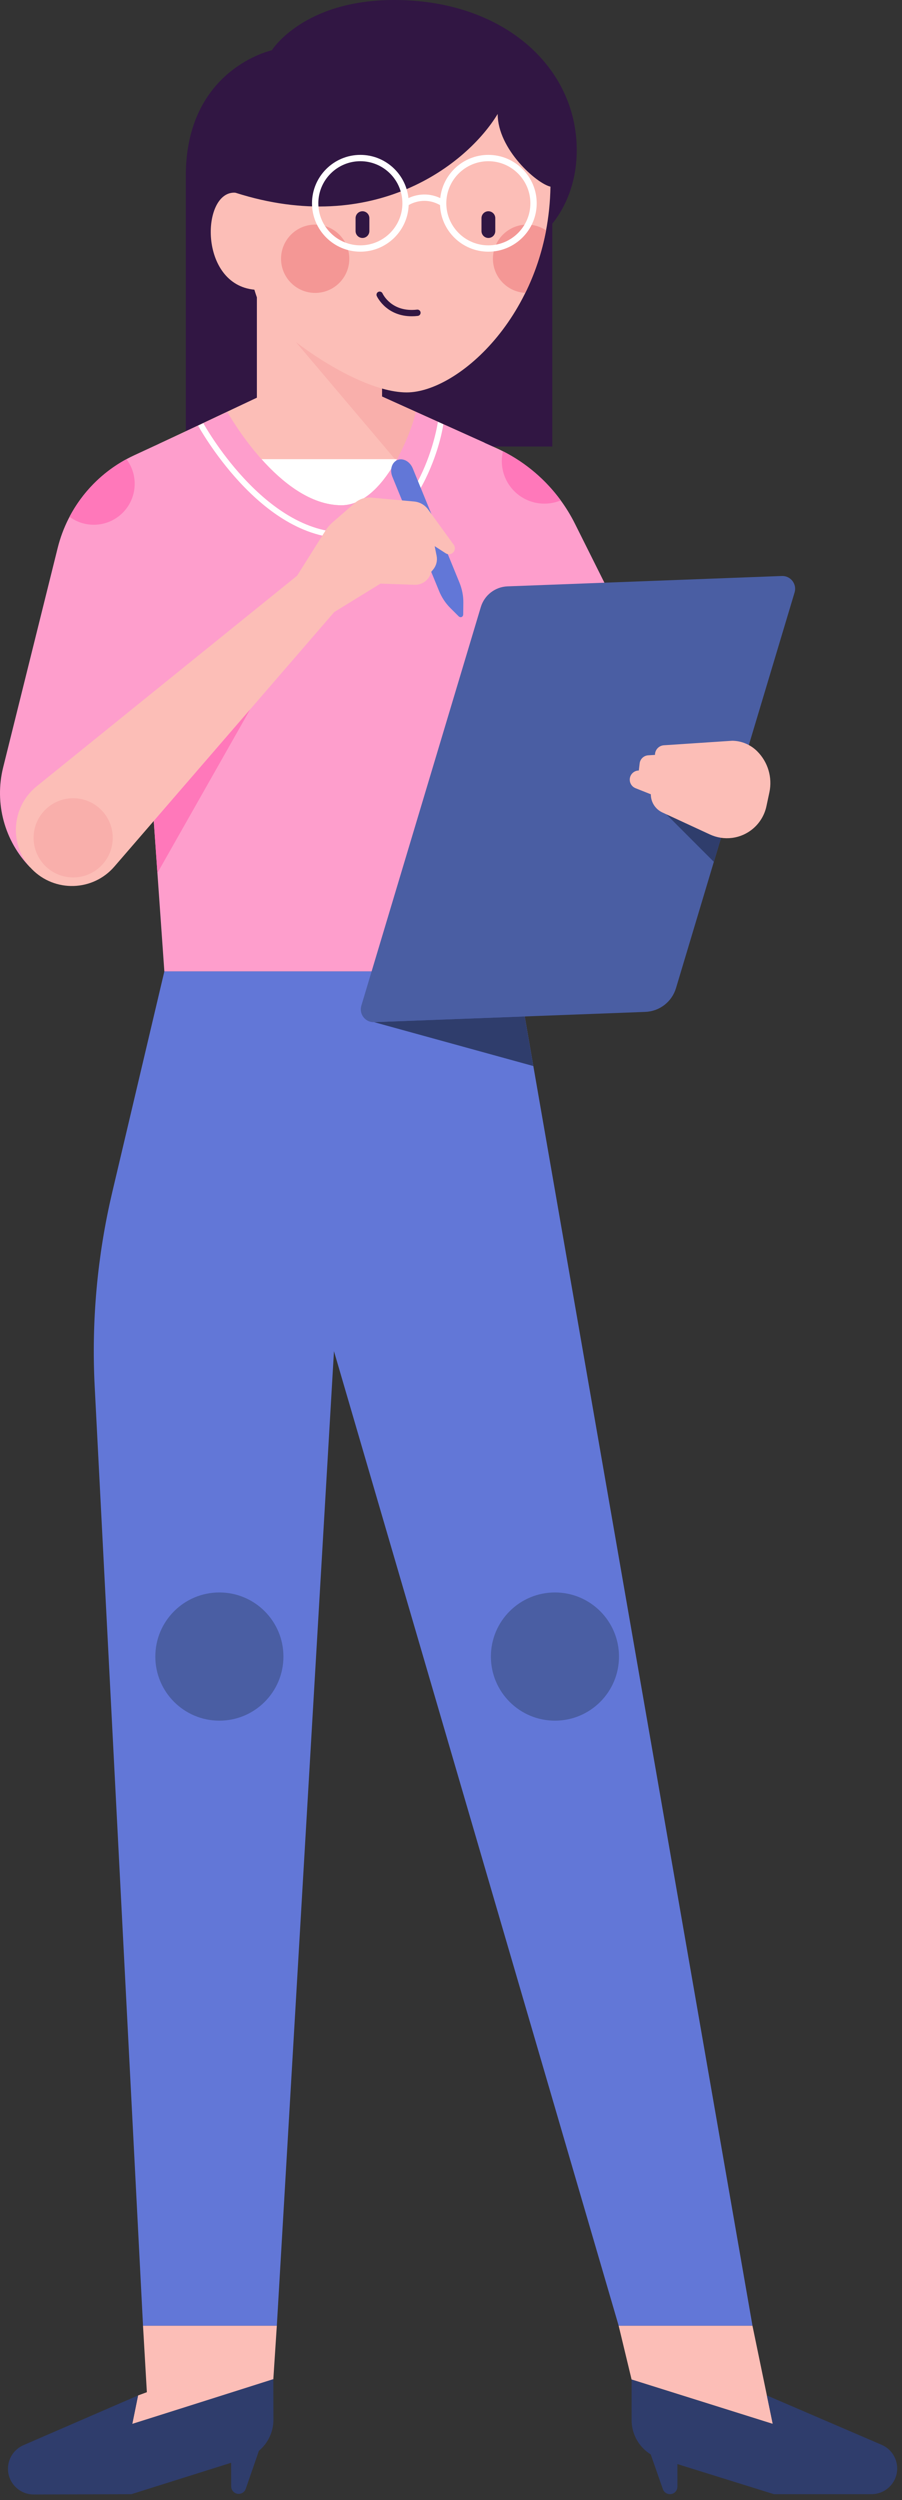 <svg width="117" height="324" viewBox="0 0 117 324" fill="none" xmlns="http://www.w3.org/2000/svg">
<rect x="0" y="0" width="117" height="324" fill="#333333" stroke="none"/>
<path d="M74.81 19.447C74.81 8.704 65.335 0 51.127 0C39.319 0 35.261 6.516 35.261 6.516C35.261 6.516 24.1 8.928 24.1 22.797C24.1 35.689 24.1 57.87 24.1 57.87H42.439H43.374H56.918H71.641V28.986C72.805 27.557 74.81 24.38 74.81 19.447ZM52.757 50.856C51.764 50.856 50.68 50.673 49.549 50.354V57.869H33.322V38.535C33.211 38.225 33.102 37.893 32.996 37.544C25.802 36.857 26.1 24.968 30.375 24.968C30.433 24.968 30.49 24.973 30.546 24.981V24.98C48.516 30.725 60.601 21.312 64.555 14.772C64.555 19.336 69.606 23.786 71.403 24.192C71.136 40.502 59.468 50.856 52.757 50.856Z" fill="#311643"/>
<path d="M49.548 51.389V50.354C50.679 50.673 51.763 50.856 52.756 50.856C59.468 50.856 71.136 40.502 71.401 24.191C69.604 23.785 64.553 19.335 64.553 14.771C60.599 21.312 48.514 30.724 30.544 24.979V24.98C30.488 24.972 30.432 24.967 30.373 24.967C26.098 24.967 25.8 36.856 32.994 37.543C33.1 37.892 33.209 38.224 33.32 38.534V51.54L20.611 57.531V73.217H62.844V57.382L49.548 51.389Z" fill="#FCBEB7"/>
<path d="M62.845 73.218V57.383L49.548 51.389V50.354C45.788 49.293 41.514 46.723 38.376 44.325L62.845 73.218Z" fill="#F9AFAB"/>
<path d="M40.882 37.962C43.327 37.962 45.309 35.98 45.309 33.535C45.309 31.09 43.327 29.108 40.882 29.108C38.437 29.108 36.455 31.09 36.455 33.535C36.455 35.98 38.437 37.962 40.882 37.962Z" fill="#F49795"/>
<path d="M70.832 29.86C70.271 32.833 69.33 35.544 68.142 37.956C65.801 37.84 63.939 35.905 63.939 33.535C63.939 31.09 65.921 29.109 68.365 29.109C69.278 29.108 70.127 29.385 70.832 29.86Z" fill="#F49795"/>
<path d="M63.344 20.072C60.112 20.072 57.443 22.529 57.107 25.674C55.35 24.847 53.799 25.295 52.98 25.671C52.642 22.528 49.975 20.072 46.744 20.072C43.285 20.072 40.471 22.886 40.471 26.345C40.471 29.804 43.285 32.618 46.744 32.618C50.126 32.618 52.89 29.928 53.011 26.575C53.532 26.275 55.187 25.511 57.077 26.582C57.202 29.931 59.965 32.618 63.344 32.618C66.803 32.618 69.617 29.804 69.617 26.345C69.618 22.886 66.804 20.072 63.344 20.072ZM46.744 31.797C43.738 31.797 41.291 29.351 41.291 26.345C41.291 23.338 43.737 20.892 46.744 20.892C49.751 20.892 52.197 23.338 52.197 26.345C52.197 29.351 49.751 31.797 46.744 31.797ZM63.344 31.797C60.338 31.797 57.891 29.351 57.891 26.345C57.891 23.338 60.337 20.892 63.344 20.892C66.351 20.892 68.797 23.338 68.797 26.345C68.797 29.351 66.351 31.797 63.344 31.797Z" fill="white"/>
<path d="M63.349 30.84C62.855 30.84 62.454 30.439 62.454 29.945V28.273C62.454 27.779 62.855 27.378 63.349 27.378C63.843 27.378 64.244 27.779 64.244 28.273V29.945C64.244 30.439 63.843 30.84 63.349 30.84Z" fill="#311643"/>
<path d="M47.017 30.84C46.522 30.84 46.122 30.439 46.122 29.945V28.273C46.122 27.779 46.523 27.378 47.017 27.378C47.511 27.378 47.912 27.779 47.912 28.273V29.945C47.912 30.439 47.511 30.84 47.017 30.84Z" fill="#311643"/>
<path d="M53.408 40.989C51.81 40.989 50.722 40.388 50.063 39.841C49.232 39.151 48.887 38.398 48.872 38.366C48.779 38.159 48.871 37.916 49.078 37.823C49.284 37.73 49.526 37.822 49.62 38.027C49.667 38.129 50.802 40.508 54.099 40.127C54.325 40.101 54.528 40.262 54.554 40.487C54.58 40.712 54.419 40.916 54.193 40.942C53.918 40.975 53.657 40.989 53.408 40.989Z" fill="#311643"/>
<path d="M80.246 301.405L81.925 308.384L100.236 314.134L97.603 301.405H80.246Z" fill="#FCBEB7"/>
<path d="M18.551 301.405L19.051 310.026L17.91 310.446L17.158 314.137L35.451 308.384L35.908 301.405H18.551Z" fill="#FCBEB7"/>
<path d="M114.359 316.845L99.473 310.446L100.236 314.135L81.925 308.384V313.631C81.925 315.476 82.89 317.148 84.407 318.089L85.982 322.591C86.118 322.98 86.485 323.241 86.898 323.241C87.434 323.241 87.868 322.807 87.868 322.271V319.342L100.383 323.241H113.043C114.884 323.241 116.376 321.749 116.376 319.908C116.376 318.575 115.582 317.371 114.359 316.845Z" fill="#2F3D6C"/>
<path d="M35.468 313.58L35.452 308.333L17.158 314.138L17.91 310.447L3.043 316.89C1.821 317.42 1.031 318.626 1.035 319.958C1.04 321.799 2.537 323.287 4.378 323.281L17.038 323.244L29.979 319.171L29.988 322.237C29.99 322.773 30.425 323.206 30.961 323.204C31.373 323.203 31.74 322.941 31.875 322.552L33.583 317.622C34.756 316.642 35.472 315.175 35.468 313.58Z" fill="#2F3D6C"/>
<path d="M21.32 125.886L14.566 154.486C12.616 162.745 11.847 171.24 12.284 179.715L18.552 301.404H35.909L43.32 175.113L80.247 301.404H97.604L67.043 125.885H21.32V125.886Z" fill="#6277D7"/>
<path d="M44.286 65.481C47.368 65.481 49.833 62.513 51.495 59.507H33.919C36.6 62.505 40.271 65.481 44.286 65.481Z" fill="white"/>
<path d="M74.577 67.874C72.397 63.515 68.776 60.043 64.328 58.048L53.898 53.37C53.898 53.86 53.046 56.7 51.494 59.507C49.832 62.513 47.367 65.481 44.285 65.481C40.27 65.481 36.599 62.505 33.918 59.507C31.198 56.465 29.499 53.401 29.499 53.401L17.398 59.008C12.445 61.303 8.798 65.718 7.481 71.016L0.408 99.458C-0.745 104.096 0.583 109 3.919 112.422C9.488 110.468 19.944 106.398 19.944 106.398L21.318 125.887H67.04L78.399 75.519L74.577 67.874Z" fill="#FE9ECC"/>
<path d="M44.738 69.757C42.196 69.757 39.61 68.983 37.05 67.458C35.018 66.247 32.998 64.562 31.046 62.448C27.733 58.861 25.715 55.2 25.695 55.164L26.374 54.849C26.394 54.885 28.35 58.434 31.605 61.953C33.507 64.011 35.47 65.648 37.439 66.82C39.879 68.273 42.335 69.009 44.738 69.009C47.006 69.009 49.049 68.252 50.81 66.76C52.235 65.552 53.485 63.861 54.524 61.734C56.31 58.079 56.798 54.708 56.803 54.671L57.506 54.986C57.484 55.141 57.036 58.286 55.202 62.046C54.118 64.27 52.805 66.045 51.3 67.323C49.398 68.939 47.191 69.757 44.738 69.757Z" fill="white"/>
<path d="M71.983 222.996C76.571 222.996 80.291 219.276 80.291 214.688C80.291 210.099 76.571 206.38 71.983 206.38C67.394 206.38 63.675 210.099 63.675 214.688C63.675 219.276 67.394 222.996 71.983 222.996Z" fill="#4A5EA3"/>
<path d="M28.456 222.996C33.044 222.996 36.764 219.276 36.764 214.688C36.764 210.099 33.044 206.38 28.456 206.38C23.868 206.38 20.148 210.099 20.148 214.688C20.148 219.276 23.868 222.996 28.456 222.996Z" fill="#4A5EA3"/>
<path d="M17.471 62.701C17.471 65.631 15.096 68.008 12.164 68.008C10.987 68.008 9.9 67.625 9.02 66.976C10.674 63.83 13.234 61.22 16.403 59.508C17.074 60.396 17.471 61.502 17.471 62.701Z" fill="#FF78BA"/>
<path d="M48.521 132.469L83.705 131.14C85.554 131.07 87.153 129.833 87.684 128.061L103.067 76.782C103.394 75.693 102.552 74.606 101.416 74.648L65.835 75.992C64.224 76.053 62.831 77.131 62.367 78.675L46.87 130.335C46.543 131.425 47.384 132.512 48.521 132.469Z" fill="#4A5EA3"/>
<path d="M86.438 105.535L92.594 111.694L93.644 108.194L86.438 105.535Z" fill="#2F3D6C"/>
<path d="M94.985 96L86.115 96.586C85.46 96.629 84.953 97.177 84.959 97.833L84.077 97.888C83.504 97.924 83.038 98.364 82.971 98.935L82.862 99.857H82.858C82.202 99.865 81.676 100.404 81.685 101.06C81.691 101.542 81.987 101.972 82.435 102.15L84.42 102.939C84.416 103.951 85.003 104.872 85.921 105.296L92.094 108.15C92.991 108.565 93.987 108.717 94.966 108.59C97.168 108.304 98.95 106.661 99.414 104.49L99.798 102.694C100.211 100.759 99.612 98.747 98.207 97.355C97.348 96.503 96.193 96.018 94.985 96Z" fill="#FCBEB7"/>
<path d="M50.896 61.789L56.949 76.585C57.291 77.42 57.79 78.176 58.405 78.789L59.482 79.862C59.732 80.111 60.081 79.968 60.085 79.615L60.101 78.095C60.11 77.226 59.936 76.337 59.595 75.502L53.542 60.706C53.174 59.806 52.283 59.318 51.552 59.617C50.821 59.917 50.527 60.889 50.896 61.789Z" fill="#6277D7"/>
<path d="M58.854 70.603L55.531 66.026C55.103 65.436 54.44 65.06 53.714 64.994L48.141 64.489C47.382 64.42 46.628 64.664 46.053 65.164L43.15 67.687C42.731 68.051 42.375 68.482 42.096 68.962L38.534 74.614L4.763 101.899C1.431 104.591 1.137 109.565 4.127 112.631C7.101 115.681 12.047 115.532 14.833 112.31L43.352 79.324L49.35 75.636L53.777 75.788C54.806 75.823 55.712 75.118 55.931 74.112L56.174 73.824C56.593 73.327 56.763 72.666 56.634 72.029L56.381 70.78L57.812 71.704C58.021 71.839 58.282 71.865 58.513 71.774C58.982 71.59 59.151 71.012 58.854 70.603Z" fill="#FCBEB7"/>
<path d="M19.946 106.397L32.442 91.943L20.421 113.135L19.946 106.397Z" fill="#FF78BA"/>
<path d="M48.521 132.469L69.178 138.158L68.059 131.731L48.521 132.469Z" fill="#2F3D6C"/>
<path d="M72.732 64.85C72.079 65.122 71.362 65.272 70.61 65.272C67.562 65.272 65.091 62.801 65.091 59.753C65.091 59.316 65.142 58.891 65.238 58.483C68.213 59.991 70.778 62.177 72.732 64.85Z" fill="#FF78BA"/>
<path d="M9.49 113.715C12.325 113.715 14.623 111.417 14.623 108.582C14.623 105.747 12.325 103.449 9.49 103.449C6.655 103.449 4.357 105.747 4.357 108.582C4.357 111.417 6.655 113.715 9.49 113.715Z" fill="#F9AFAB"/>
</svg>
